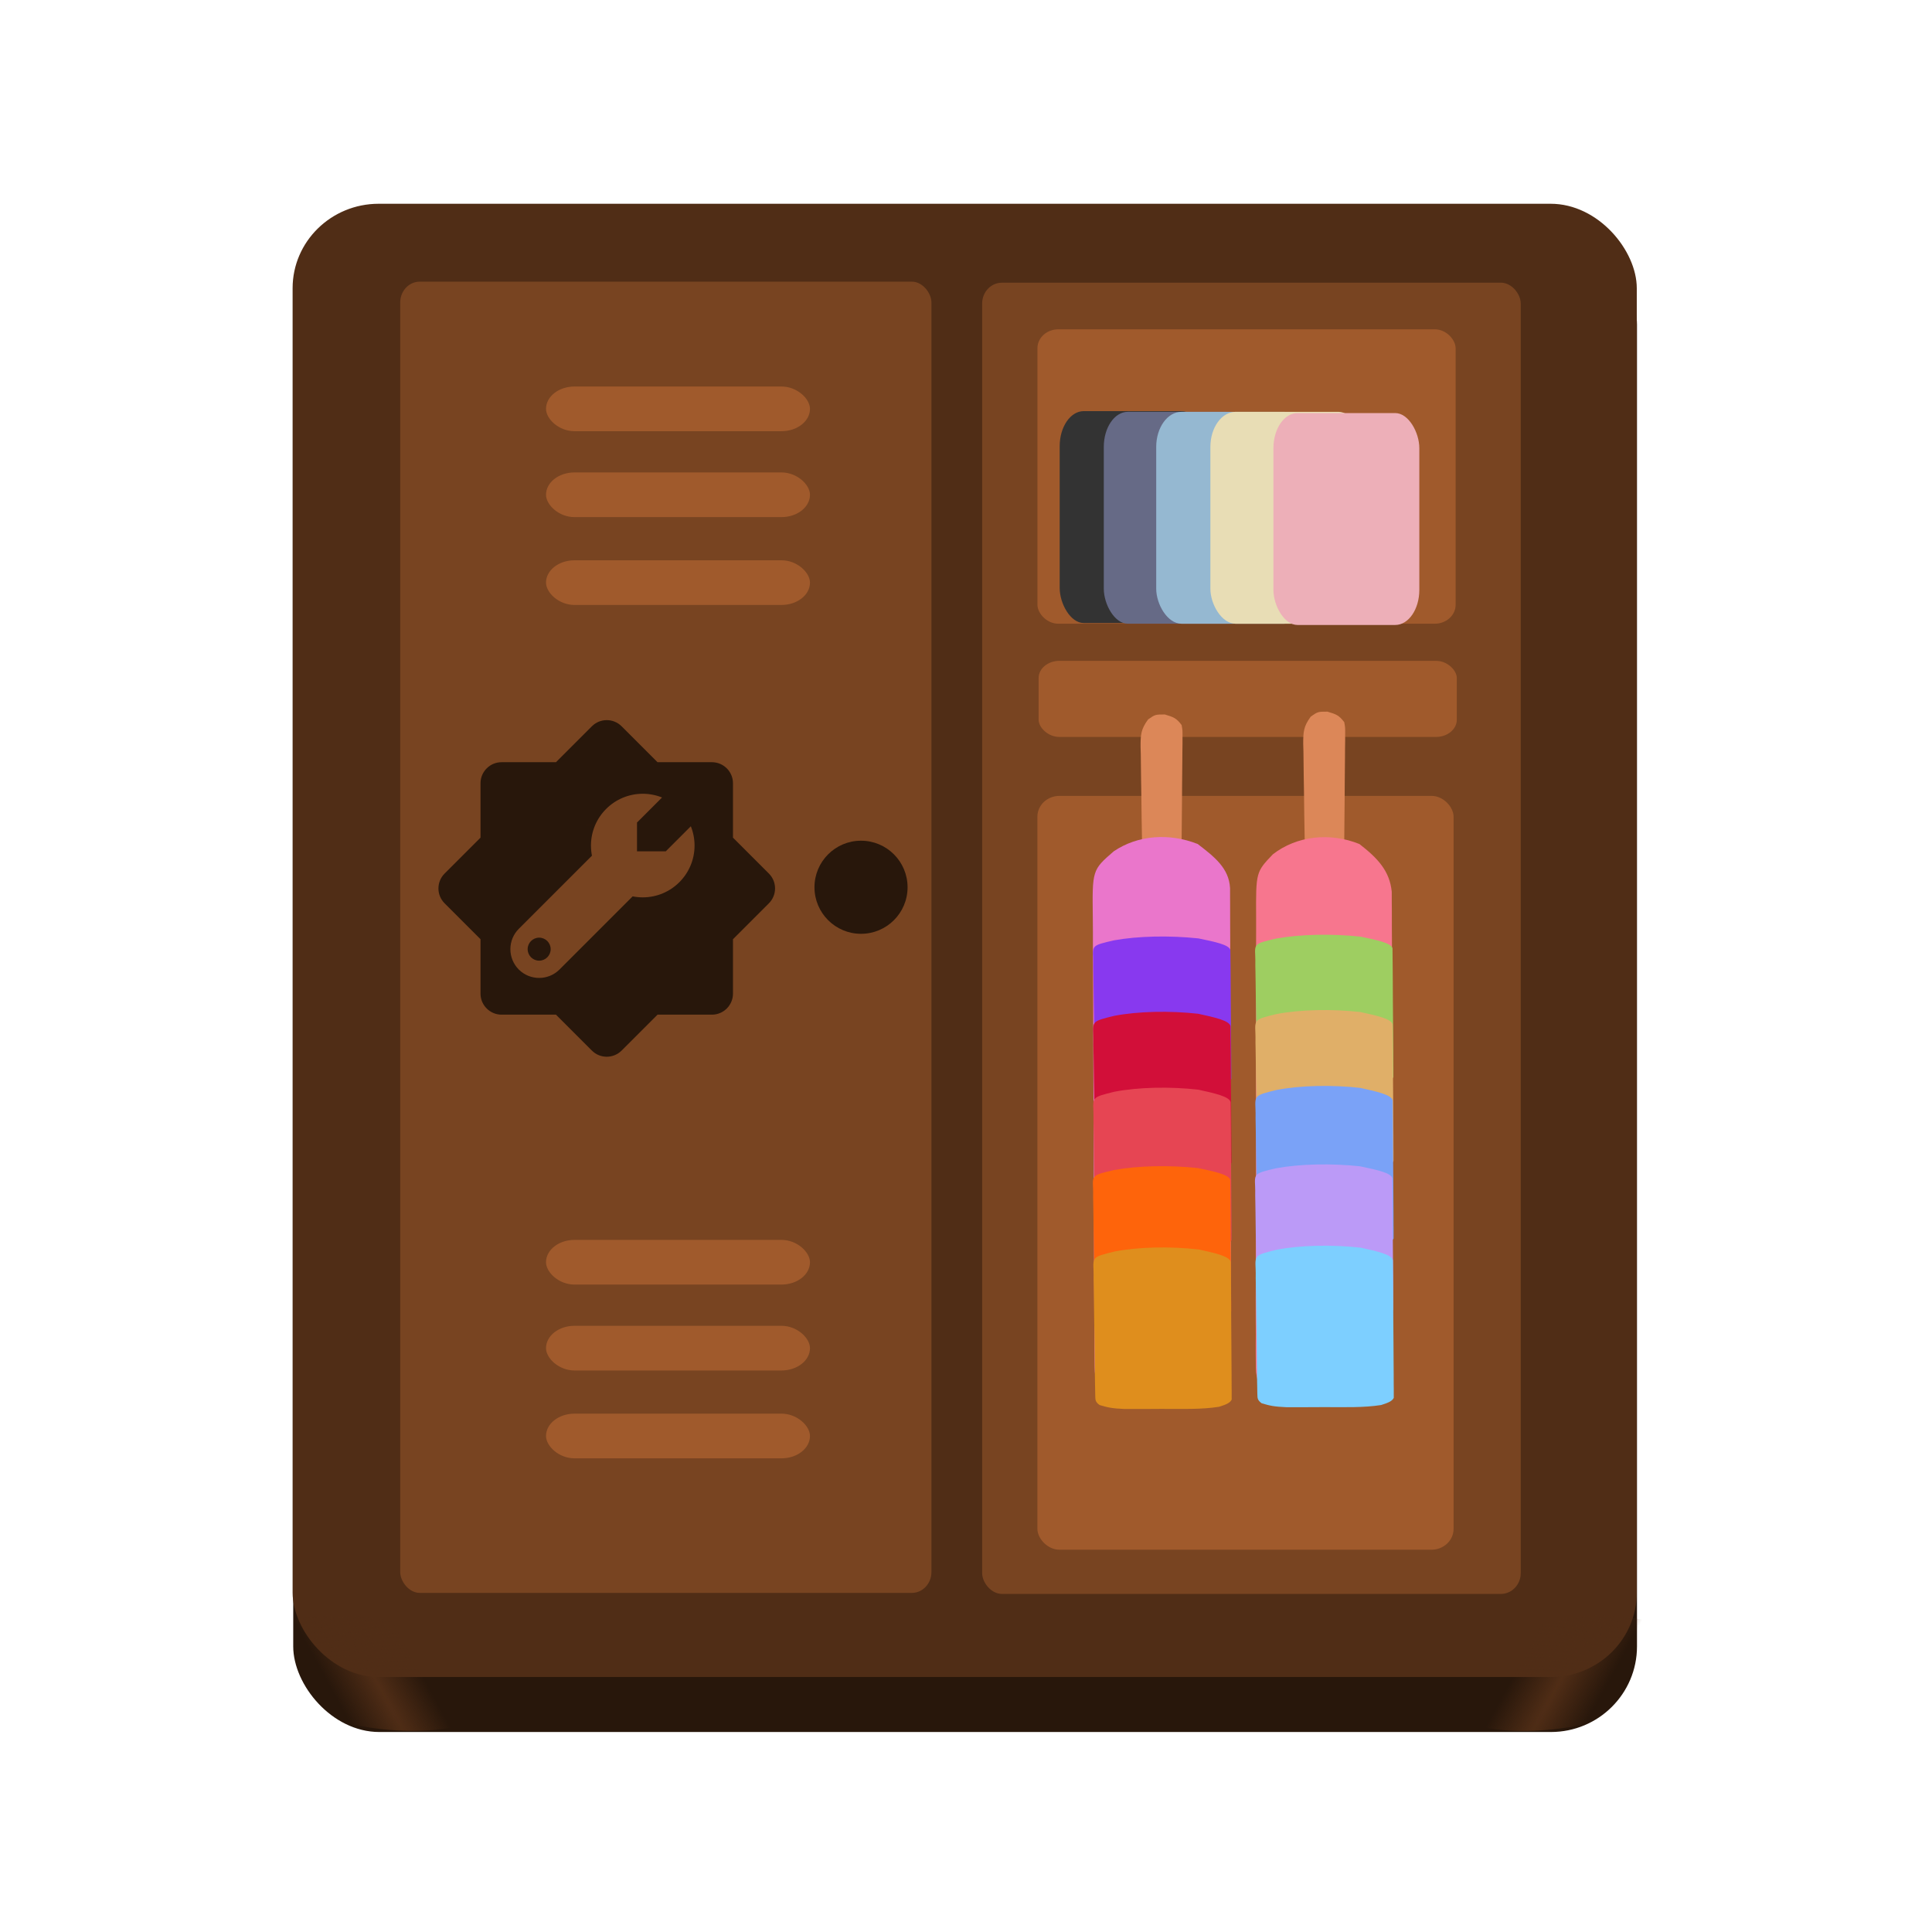 <?xml version="1.0" encoding="UTF-8" standalone="no"?>
<svg
   version="1.1"
   width="128"
   height="128"
   id="svg26"
   sodipodi:docname="io.github.swordpuffin.wardrobe.svg"
   inkscape:version="1.4.2 (ebf0e940d0, 2025-05-08)"
   inkscape:export-filename="lockers.svg"
   inkscape:export-xdpi="48"
   inkscape:export-ydpi="48"
   xml:space="preserve"
   xmlns:inkscape="http://www.inkscape.org/namespaces/inkscape"
   xmlns:sodipodi="http://sodipodi.sourceforge.net/DTD/sodipodi-0.dtd"
   xmlns:xlink="http://www.w3.org/1999/xlink"
   xmlns="http://www.w3.org/2000/svg"
   xmlns:svg="http://www.w3.org/2000/svg"><defs
     id="defs26"><linearGradient
       id="linearGradient98"
       inkscape:collect="always"><stop
         style="stop-color:#502d16;stop-opacity:1;"
         offset="0"
         id="stop97" /><stop
         style="stop-color:#502d16;stop-opacity:0;"
         offset="1"
         id="stop98" /></linearGradient><linearGradient
       id="linearGradient4202"
       x1="1"
       x2="8"
       y1="8"
       y2="1"
       gradientUnits="userSpaceOnUse"><stop
         offset="0"
         stop-color="#e81877"
         id="stop1" /><stop
         offset=".313"
         stop-color="#dd1d8c"
         id="stop2" /><stop
         offset=".563"
         stop-color="#6d57b1"
         id="stop3" /><stop
         offset=".75"
         stop-color="#2a78c1"
         id="stop4" /><stop
         offset="1"
         stop-color="#018dcb"
         id="stop5" /></linearGradient><linearGradient
       id="linearGradient4204"
       x1="1"
       x2="8"
       y1="8"
       y2="15"
       gradientUnits="userSpaceOnUse"><stop
         offset="0"
         stop-color="#e51561"
         id="stop6" /><stop
         offset=".313"
         stop-color="#e4156c"
         id="stop7" /><stop
         offset=".563"
         stop-color="#e71e2c"
         id="stop8" /><stop
         offset=".75"
         stop-color="#e8301e"
         id="stop9" /><stop
         offset="1"
         stop-color="#e6320e"
         id="stop10" /></linearGradient><linearGradient
       id="linearGradient4206"
       x1="15"
       x2="8"
       y1="8"
       y2="1"
       gradientUnits="userSpaceOnUse"><stop
         offset="0"
         stop-color="#bec900"
         id="stop11" /><stop
         offset=".313"
         stop-color="#9ec80a"
         id="stop12" /><stop
         offset=".563"
         stop-color="#71b93d"
         id="stop13" /><stop
         offset=".75"
         stop-color="#35a48f"
         id="stop14" /><stop
         offset="1"
         stop-color="#018fca"
         id="stop15" /></linearGradient><linearGradient
       id="linearGradient4208"
       x1="15"
       x2="8"
       y1="8"
       y2="15"
       gradientUnits="userSpaceOnUse"><stop
         offset="0"
         stop-color="#c1cc00"
         id="stop16" /><stop
         offset=".313"
         stop-color="#dfcd00"
         id="stop17" /><stop
         offset=".563"
         stop-color="#f0cc00"
         id="stop18" /><stop
         offset=".75"
         stop-color="#fd8c08"
         id="stop19" /><stop
         offset="1"
         stop-color="#f25c13"
         id="stop20" /></linearGradient><style
       id="current-color-scheme"
       type="text/css">.ColorScheme-Text { color:#565656; } .ColorScheme-Highlight { color:#5294e2; }</style><style
       id="current-color-scheme-6"
       type="text/css">.ColorScheme-Text { color:#565656; } .ColorScheme-Highlight { color:#5294e2; }</style><radialGradient
       inkscape:collect="always"
       xlink:href="#linearGradient98"
       id="radialGradient96-6"
       cx="121.706"
       cy="205.994"
       fx="121.706"
       fy="205.994"
       r="7.646"
       gradientTransform="matrix(3.4,6.197,-0.314,0.272,-458.722,-685.286)"
       gradientUnits="userSpaceOnUse" /><radialGradient
       inkscape:collect="always"
       xlink:href="#linearGradient98"
       id="radialGradient96-6-1"
       cx="121.706"
       cy="205.994"
       fx="121.706"
       fy="205.994"
       r="7.646"
       gradientTransform="matrix(3.4,6.197,-0.314,0.272,-328.736,-701.814)"
       gradientUnits="userSpaceOnUse" /></defs><sodipodi:namedview
     id="namedview26"
     pagecolor="#ffffff"
     bordercolor="#000000"
     borderopacity="0.25"
     inkscape:showpageshadow="2"
     inkscape:pageopacity="0.0"
     inkscape:pagecheckerboard="0"
     inkscape:deskcolor="#d1d1d1"
     inkscape:zoom="45.254834"
     inkscape:cx="23.146699"
     inkscape:cy="112.6399"
     inkscape:window-width="1920"
     inkscape:window-height="993"
     inkscape:window-x="0"
     inkscape:window-y="0"
     inkscape:window-maximized="1"
     inkscape:current-layer="svg26"
     showguides="false"><inkscape:page
       x="0"
       y="0"
       width="128"
       height="128"
       id="page2"
       margin="0"
       bleed="0" /></sodipodi:namedview><rect
     style="fill:#28170b;fill-opacity:1;stroke-width:1.397"
     id="rect55-9"
     width="89.028"
     height="98.91"
     x="19.427"
     y="15.84"
     rx="5.701"
     ry="5.671" /><rect
     style="fill:#502d16;fill-opacity:1;stroke-width:1.388"
     id="rect55"
     width="89.055"
     height="97.609"
     x="19.386"
     y="13.5"
     rx="5.703"
     ry="5.596" /><rect
     style="fill:#784421;fill-opacity:1;stroke-width:1.255"
     id="rect59"
     width="35.683"
     height="86.872"
     x="65.07"
     y="18.729"
     rx="1.311"
     ry="1.38" /><rect
     style="fill:#784421;fill-opacity:1;stroke-width:1.247"
     id="rect59-6"
     width="35.195"
     height="86.872"
     x="26.515"
     y="18.661"
     rx="1.293"
     ry="1.38" /><rect
     style="fill:#a05a2c;fill-opacity:1;stroke-width:1.326"
     id="rect58"
     width="27.574"
     height="49.943"
     x="68.73"
     y="52.729"
     rx="1.462"
     ry="1.38" /><rect
     style="fill:#a05a2c;fill-opacity:1;stroke-width:1.218"
     id="rect57"
     width="27.706"
     height="5.043"
     x="68.811"
     y="43.782"
     rx="1.38"
     ry="1.141" /><path
     d="m 87.948,47.149 c 0.581,0.172 0.759,0.235 1.113,0.698 0.063,0.361 0.063,0.361 0.059,0.781 -4e-5,0.157 -7e-5,0.315 -1.2e-4,0.477 -0.003,0.169 -0.006,0.338 -0.008,0.513 -7.6e-4,0.174 -0.002,0.347 -0.003,0.526 -0.003,0.555 -0.01,1.11 -0.016,1.665 -0.003,0.376 -0.006,0.752 -0.007,1.128 -0.006,0.923 -0.015,1.845 -0.026,2.767 -0.864,0 -1.729,0 -2.619,0 -0.022,-1.078 -0.037,-2.156 -0.048,-3.234 -0.005,-0.367 -0.01,-0.733 -0.018,-1.1 -0.011,-0.528 -0.016,-1.055 -0.019,-1.582 -0.005,-0.164 -0.009,-0.327 -0.014,-0.496 -2.5e-4,-0.798 0.016,-1.157 0.501,-1.817 0.471,-0.326 0.471,-0.326 1.104,-0.326 z"
     fill="#dc8758"
     id="path24"
     style="stroke-width:0.175" /><path
     d="m 90.068,55.921 c 1.192,0.924 2.002,1.769 2.139,3.158 4.5e-4,0.241 0.002,0.481 0.002,0.729 7.6e-4,0.135 0.002,0.269 0.004,0.408 0.002,0.449 0.002,0.899 0.002,1.348 7.7e-4,0.323 0.003,0.646 0.006,0.969 0.004,0.876 0.006,1.752 0.006,2.628 2.9e-4,0.547 7.4e-4,1.095 0.002,1.642 0.005,1.91 0.007,3.82 0.006,5.73 -2.9e-4,1.78 0.006,3.56 0.013,5.34 0.006,1.529 0.009,3.058 0.009,4.587 -1.2e-4,0.913 7.5e-4,1.826 0.007,2.738 0.006,0.858 0.006,1.717 7.6e-4,2.575 -4.5e-4,0.315 4.3e-4,0.629 0.004,0.944 0.004,0.43 0.002,0.86 -0.002,1.291 2.7e-4,0.241 4.4e-4,0.481 4.4e-4,0.729 -0.148,0.808 -0.497,1.256 -1.099,1.891 -1.032,0.432 -2.363,0.279 -3.496,0.294 -0.279,0.01 -0.558,0.019 -0.845,0.028 -0.269,0.003 -0.539,0.006 -0.816,0.01 -0.246,0.006 -0.493,0.01 -0.746,0.016 -0.959,-0.198 -1.416,-0.686 -1.913,-1.371 -0.153,-0.671 -0.153,-0.671 -0.153,-1.413 -0.002,-0.137 -0.004,-0.274 -0.005,-0.416 -0.004,-0.457 1.1e-4,-0.913 0.005,-1.37 -7.5e-4,-0.329 -0.002,-0.657 -0.005,-0.986 -0.006,-0.891 -7.6e-4,-1.781 0.004,-2.672 0.004,-0.933 0.002,-1.866 4.4e-4,-2.799 -7.5e-4,-1.567 0.002,-3.134 0.01,-4.702 0.008,-1.81 0.008,-3.62 0.003,-5.431 -0.004,-1.743 -0.002,-3.486 0.002,-5.229 0.002,-0.741 7.6e-4,-1.482 -3.3e-4,-2.223 -0.002,-0.873 7.6e-4,-1.746 0.008,-2.62 0.002,-0.32 0.002,-0.64 -6e-5,-0.96 -0.015,-3.004 -0.015,-3.004 1.11,-4.185 1.581,-1.228 3.785,-1.468 5.74,-0.678 z"
     fill="#fc6a32"
     id="path6"
     style="fill:#f7768e;fill-opacity:1;stroke-width:0.224" /><path
     d="m 77.172,47.336 c 0.581,0.172 0.759,0.235 1.113,0.698 0.063,0.361 0.063,0.361 0.059,0.781 -4e-5,0.157 -7e-5,0.315 -1.2e-4,0.477 -0.003,0.169 -0.006,0.338 -0.008,0.513 -7.6e-4,0.174 -0.002,0.347 -0.003,0.526 -0.003,0.555 -0.01,1.11 -0.016,1.665 -0.003,0.376 -0.006,0.752 -0.007,1.128 -0.006,0.923 -0.015,1.845 -0.026,2.767 -0.864,0 -1.729,0 -2.619,0 -0.022,-1.078 -0.037,-2.156 -0.048,-3.234 -0.005,-0.367 -0.01,-0.733 -0.018,-1.1 -0.011,-0.527 -0.016,-1.055 -0.019,-1.582 -0.005,-0.164 -0.009,-0.327 -0.014,-0.496 -2.3e-4,-0.798 0.016,-1.157 0.501,-1.817 0.471,-0.326 0.471,-0.326 1.104,-0.326 z"
     fill="#dc8758"
     id="path24-7"
     style="stroke-width:0.175" /><path
     d="m 79.343,55.911 c 1.11,0.852 2.078,1.601 2.151,2.923 4e-4,0.243 7.5e-4,0.486 0.002,0.736 4.1e-4,0.135 7.6e-4,0.271 0.002,0.41 0.002,0.455 0.002,0.909 0.003,1.364 7.4e-4,0.326 0.002,0.651 0.004,0.977 0.004,0.885 0.005,1.77 0.006,2.655 4.2e-4,0.553 0.002,1.106 0.003,1.659 0.004,1.729 0.006,3.459 0.007,5.188 7.6e-4,1.997 0.006,3.994 0.013,5.991 0.006,1.543 0.008,3.086 0.008,4.63 2.5e-4,0.922 0.002,1.844 0.006,2.766 0.005,0.867 0.006,1.734 0.002,2.601 -1.9e-4,0.318 7.6e-4,0.636 0.004,0.955 0.003,0.435 0.002,0.869 -7.6e-4,1.304 3.4e-4,0.243 4.1e-4,0.486 7.6e-4,0.737 -0.103,0.717 -0.312,1.095 -0.834,1.668 -1.178,0.651 -2.434,0.486 -3.819,0.487 -0.283,0.006 -0.567,0.01 -0.859,0.015 -0.272,7.6e-4 -0.545,0.002 -0.826,0.002 -0.249,0.002 -0.498,0.004 -0.755,0.006 -0.848,-0.126 -1.131,-0.366 -1.658,-0.919 -0.278,-0.691 -0.281,-1.217 -0.285,-1.946 -7.5e-4,-0.136 -0.002,-0.272 -0.004,-0.412 -0.004,-0.456 -0.006,-0.912 -0.007,-1.368 -0.002,-0.327 -0.005,-0.653 -0.006,-0.98 -0.007,-1.073 -0.01,-2.147 -0.014,-3.22 -7.5e-4,-0.37 -0.002,-0.739 -0.005,-1.109 -0.006,-1.538 -0.01,-3.076 -0.013,-4.614 -0.005,-2.203 -0.012,-4.407 -0.026,-6.61 -0.01,-1.55 -0.014,-3.099 -0.016,-4.649 -7.7e-4,-0.925 -0.004,-1.851 -0.012,-2.776 -0.008,-0.871 -0.009,-1.742 -0.006,-2.613 6e-5,-0.319 -0.002,-0.638 -0.007,-0.957 -0.041,-3.172 -0.041,-3.172 1.388,-4.412 1.6,-1.082 3.678,-1.22 5.55,-0.487 z"
     fill="#8ac9fd"
     id="path7"
     style="fill:#ea76cb;fill-opacity:1;stroke-width:0.225" /><path
     d="m 79.365,62.165 c 1.11,0.227 2.078,0.427 2.151,0.78 4.2e-4,0.065 7.7e-4,0.13 0.002,0.196 4.1e-4,0.036 7.6e-4,0.072 0.002,0.109 0.002,0.121 0.002,0.243 0.003,0.364 7.6e-4,0.087 0.002,0.174 0.004,0.261 0.004,0.236 0.006,0.472 0.006,0.709 4.1e-4,0.148 0.002,0.295 0.003,0.443 0.004,0.461 0.006,0.923 0.007,1.384 7.7e-4,0.533 0.006,1.066 0.013,1.599 0.006,0.412 0.008,0.824 0.008,1.235 2.6e-4,0.246 0.002,0.492 0.006,0.738 0.005,0.231 0.006,0.463 0.002,0.694 -1.7e-4,0.085 7.7e-4,0.17 0.004,0.255 0.003,0.116 0.002,0.232 -7.7e-4,0.348 3.5e-4,0.065 4.1e-4,0.13 7.7e-4,0.197 -0.103,0.191 -0.312,0.292 -0.834,0.445 -1.178,0.174 -2.434,0.13 -3.819,0.13 -0.283,0.002 -0.567,0.003 -0.859,0.004 -0.272,2.4e-4 -0.545,3.6e-4 -0.826,4.5e-4 -0.249,3.7e-4 -0.498,7.7e-4 -0.755,0.002 -0.847,-0.034 -1.131,-0.098 -1.658,-0.245 -0.278,-0.184 -0.281,-0.325 -0.285,-0.519 -7.6e-4,-0.036 -0.002,-0.072 -0.004,-0.11 -0.004,-0.122 -0.006,-0.243 -0.007,-0.365 -0.002,-0.087 -0.005,-0.174 -0.006,-0.261 -0.007,-0.286 -0.01,-0.573 -0.014,-0.859 -7.6e-4,-0.099 -0.002,-0.197 -0.005,-0.296 -0.005,-0.41 -0.01,-0.821 -0.013,-1.231 -0.005,-0.588 -0.012,-1.176 -0.026,-1.764 -0.01,-0.413 -0.014,-0.827 -0.016,-1.24 -7.5e-4,-0.247 -0.004,-0.494 -0.012,-0.741 -0.008,-0.232 -0.009,-0.465 -0.006,-0.697 6e-5,-0.085 -0.002,-0.17 -0.007,-0.255 -0.041,-0.846 -0.041,-0.846 1.388,-1.177 1.6,-0.289 3.678,-0.326 5.55,-0.13 z"
     fill="#8ac9fd"
     id="path7-1"
     style="fill:#8839ef;fill-opacity:1;stroke-width:0.116" /><path
     d="m 79.375,67.163 c 1.11,0.241 2.078,0.453 2.151,0.827 3.9e-4,0.069 7.4e-4,0.137 0.002,0.208 4.1e-4,0.038 7.5e-4,0.077 0.002,0.116 0.002,0.129 0.002,0.257 0.003,0.386 7.7e-4,0.092 0.002,0.184 0.004,0.276 0.004,0.25 0.006,0.501 0.006,0.751 4.2e-4,0.156 0.002,0.313 0.003,0.469 0.004,0.489 0.006,0.978 0.007,1.467 7.6e-4,0.565 0.005,1.13 0.013,1.694 0.006,0.436 0.008,0.873 0.008,1.309 2.4e-4,0.261 0.002,0.521 0.006,0.782 0.005,0.245 0.005,0.49 0.002,0.736 -1.8e-4,0.09 7.6e-4,0.18 0.004,0.27 0.003,0.123 0.002,0.246 -7.6e-4,0.369 3.5e-4,0.069 4.2e-4,0.138 7.6e-4,0.208 -0.103,0.203 -0.312,0.31 -0.834,0.472 -1.178,0.184 -2.434,0.137 -3.819,0.138 -0.283,0.002 -0.567,0.003 -0.859,0.005 -0.272,2.6e-4 -0.545,3.9e-4 -0.826,4.7e-4 -0.249,3.8e-4 -0.498,7.5e-4 -0.755,0.002 -0.848,-0.036 -1.131,-0.103 -1.658,-0.26 -0.278,-0.196 -0.281,-0.344 -0.285,-0.55 -7.7e-4,-0.038 -0.002,-0.077 -0.004,-0.116 -0.004,-0.129 -0.005,-0.258 -0.007,-0.387 -0.002,-0.092 -0.005,-0.185 -0.006,-0.277 -0.007,-0.304 -0.01,-0.607 -0.014,-0.911 -7.5e-4,-0.105 -0.002,-0.209 -0.005,-0.314 -0.006,-0.435 -0.01,-0.87 -0.013,-1.305 -0.005,-0.623 -0.012,-1.246 -0.026,-1.869 -0.01,-0.438 -0.014,-0.877 -0.016,-1.315 -7.4e-4,-0.262 -0.004,-0.523 -0.012,-0.785 -0.008,-0.246 -0.009,-0.493 -0.006,-0.739 7e-5,-0.09 -0.002,-0.18 -0.007,-0.271 -0.041,-0.897 -0.041,-0.897 1.388,-1.248 1.6,-0.306 3.678,-0.345 5.55,-0.138 z"
     fill="#8ac9fd"
     id="path7-1-1"
     style="fill:#d20f39;fill-opacity:1;stroke-width:0.12" /><path
     d="m 79.381,72.191 c 1.11,0.244 2.078,0.458 2.151,0.836 4.1e-4,0.069 7.7e-4,0.139 0.002,0.21 4e-4,0.039 7.4e-4,0.077 0.002,0.117 0.002,0.13 0.002,0.26 0.003,0.39 7.7e-4,0.093 0.002,0.186 0.004,0.279 0.004,0.253 0.006,0.506 0.006,0.759 4.1e-4,0.158 0.002,0.316 0.003,0.474 0.004,0.494 0.006,0.989 0.007,1.483 7.7e-4,0.571 0.006,1.142 0.013,1.712 0.006,0.441 0.008,0.882 0.008,1.323 2.6e-4,0.264 0.002,0.527 0.006,0.791 0.005,0.248 0.006,0.496 0.002,0.744 -1.9e-4,0.091 7.5e-4,0.182 0.004,0.273 0.003,0.124 0.002,0.248 -7.6e-4,0.373 3.5e-4,0.07 4.2e-4,0.139 7.6e-4,0.211 -0.103,0.205 -0.312,0.313 -0.834,0.477 -1.178,0.186 -2.434,0.139 -3.819,0.139 -0.283,0.002 -0.567,0.003 -0.859,0.005 -0.272,2.6e-4 -0.545,3.9e-4 -0.826,4.6e-4 -0.249,3.9e-4 -0.498,7.5e-4 -0.755,0.002 -0.848,-0.036 -1.131,-0.105 -1.658,-0.263 -0.278,-0.198 -0.281,-0.348 -0.285,-0.556 -7.7e-4,-0.039 -0.002,-0.078 -0.004,-0.118 -0.004,-0.13 -0.006,-0.261 -0.007,-0.391 -0.002,-0.093 -0.005,-0.187 -0.006,-0.28 -0.007,-0.307 -0.01,-0.614 -0.014,-0.921 -7.5e-4,-0.106 -0.002,-0.211 -0.005,-0.317 -0.005,-0.44 -0.01,-0.879 -0.013,-1.319 -0.005,-0.63 -0.012,-1.26 -0.026,-1.889 -0.01,-0.443 -0.014,-0.886 -0.016,-1.329 -7.4e-4,-0.264 -0.004,-0.529 -0.012,-0.793 -0.008,-0.249 -0.009,-0.498 -0.006,-0.747 8e-5,-0.091 -0.002,-0.182 -0.007,-0.274 -0.041,-0.907 -0.041,-0.907 1.388,-1.261 1.6,-0.309 3.678,-0.349 5.55,-0.139 z"
     fill="#8ac9fd"
     id="path7-1-1-9"
     style="fill:#e64553;fill-opacity:1;stroke-width:0.12" /><path
     d="m 79.357,77.385 c 1.11,0.232 2.078,0.435 2.151,0.795 4e-4,0.066 7.6e-4,0.132 0.002,0.2 4e-4,0.037 7.4e-4,0.074 0.002,0.112 0.002,0.124 0.002,0.247 0.003,0.371 7.6e-4,0.088 0.002,0.177 0.004,0.266 0.004,0.241 0.005,0.481 0.006,0.722 4e-4,0.15 0.002,0.301 0.003,0.451 0.004,0.47 0.006,0.94 0.007,1.41 7.6e-4,0.543 0.006,1.086 0.013,1.629 0.006,0.419 0.008,0.839 0.009,1.258 2.5e-4,0.251 0.002,0.501 0.006,0.752 0.005,0.236 0.006,0.471 0.002,0.707 -1.9e-4,0.086 7.5e-4,0.173 0.004,0.259 0.003,0.118 0.002,0.236 -7.6e-4,0.354 3.4e-4,0.066 4.1e-4,0.132 7.6e-4,0.2 -0.103,0.195 -0.312,0.298 -0.834,0.453 -1.178,0.177 -2.434,0.132 -3.819,0.132 -0.283,0.002 -0.567,0.003 -0.859,0.004 -0.272,2.3e-4 -0.545,3.6e-4 -0.826,4.5e-4 -0.249,3.7e-4 -0.498,7.5e-4 -0.755,0.002 -0.848,-0.034 -1.131,-0.1 -1.658,-0.25 -0.278,-0.188 -0.281,-0.331 -0.285,-0.529 -7.5e-4,-0.037 -0.002,-0.074 -0.004,-0.112 -0.004,-0.124 -0.006,-0.248 -0.007,-0.372 -0.002,-0.089 -0.005,-0.178 -0.006,-0.266 -0.007,-0.292 -0.01,-0.584 -0.014,-0.875 -7.7e-4,-0.101 -0.002,-0.201 -0.005,-0.301 -0.006,-0.418 -0.01,-0.836 -0.013,-1.254 -0.005,-0.599 -0.012,-1.198 -0.026,-1.797 -0.01,-0.421 -0.014,-0.842 -0.016,-1.264 -7.7e-4,-0.252 -0.004,-0.503 -0.012,-0.755 -0.008,-0.237 -0.009,-0.473 -0.006,-0.71 7e-5,-0.087 -0.002,-0.173 -0.007,-0.26 -0.041,-0.862 -0.041,-0.862 1.388,-1.199 1.6,-0.294 3.677,-0.332 5.55,-0.132 z"
     fill="#8ac9fd"
     id="path7-1-1-7"
     style="fill:#fe640b;fill-opacity:1;stroke-width:0.117" /><rect
     style="fill:#a05a2c;fill-opacity:1;stroke-width:2.396"
     id="rect57-1"
     width="27.706"
     height="19.505"
     x="68.733"
     y="21.818"
     rx="1.38"
     ry="1.255" /><path
     d="m 79.391,82.774 c 1.11,0.243 2.078,0.457 2.151,0.834 4.1e-4,0.069 7.7e-4,0.139 0.002,0.21 4e-4,0.039 7.5e-4,0.077 0.002,0.117 0.002,0.13 0.002,0.259 0.003,0.389 7.6e-4,0.093 0.002,0.186 0.004,0.279 0.004,0.252 0.006,0.505 0.006,0.757 4e-4,0.158 0.002,0.315 0.003,0.473 0.004,0.493 0.006,0.986 0.007,1.48 7.7e-4,0.57 0.006,1.139 0.013,1.709 0.006,0.44 0.008,0.88 0.008,1.32 2.7e-4,0.263 0.002,0.526 0.006,0.789 0.005,0.247 0.006,0.495 0.002,0.742 -1.9e-4,0.091 7.5e-4,0.182 0.004,0.272 0.003,0.124 0.002,0.248 -7.6e-4,0.372 3.4e-4,0.069 4e-4,0.139 7.6e-4,0.21 -0.103,0.205 -0.312,0.312 -0.834,0.476 -1.178,0.186 -2.434,0.138 -3.819,0.139 -0.283,0.002 -0.567,0.003 -0.859,0.005 -0.272,2.5e-4 -0.545,3.8e-4 -0.826,4.5e-4 -0.249,4e-4 -0.498,0.002 -0.755,0.002 -0.847,-0.036 -1.131,-0.104 -1.658,-0.262 -0.278,-0.197 -0.281,-0.347 -0.285,-0.555 -7.7e-4,-0.039 -0.002,-0.077 -0.004,-0.117 -0.004,-0.13 -0.006,-0.26 -0.007,-0.39 -0.002,-0.093 -0.005,-0.186 -0.006,-0.279 -0.007,-0.306 -0.01,-0.612 -0.014,-0.919 -7.6e-4,-0.105 -0.002,-0.211 -0.005,-0.316 -0.006,-0.439 -0.01,-0.877 -0.013,-1.316 -0.005,-0.628 -0.012,-1.257 -0.026,-1.885 -0.01,-0.442 -0.014,-0.884 -0.016,-1.326 -7.6e-4,-0.264 -0.004,-0.528 -0.012,-0.792 -0.008,-0.248 -0.009,-0.497 -0.006,-0.745 6e-5,-0.091 -0.002,-0.182 -0.007,-0.273 -0.041,-0.905 -0.041,-0.905 1.388,-1.258 1.6,-0.309 3.678,-0.348 5.55,-0.139 z"
     fill="#8ac9fd"
     id="path7-1-1-7-7"
     style="fill:#df8e1d;fill-opacity:1;stroke-width:0.12" /><path
     d="m 90.104,62.049 c 1.11,0.227 2.078,0.427 2.151,0.78 3.9e-4,0.065 7.5e-4,0.13 0.002,0.196 4e-4,0.036 7.6e-4,0.072 0.002,0.109 0.002,0.121 0.002,0.243 0.003,0.364 7.7e-4,0.087 0.002,0.174 0.004,0.261 0.004,0.236 0.006,0.472 0.006,0.708 4.1e-4,0.148 0.002,0.295 0.003,0.443 0.004,0.461 0.006,0.923 0.007,1.384 7.6e-4,0.533 0.006,1.066 0.013,1.599 0.006,0.412 0.008,0.824 0.008,1.235 2.5e-4,0.246 0.002,0.492 0.006,0.738 0.005,0.231 0.006,0.463 0.002,0.694 -2e-4,0.085 7.6e-4,0.17 0.004,0.255 0.003,0.116 0.002,0.232 -7.6e-4,0.348 3.4e-4,0.065 4.1e-4,0.13 7.6e-4,0.197 -0.103,0.191 -0.312,0.292 -0.834,0.445 -1.178,0.174 -2.434,0.13 -3.819,0.13 -0.283,0.002 -0.567,0.003 -0.859,0.004 -0.272,2.3e-4 -0.545,3.6e-4 -0.826,4.5e-4 -0.249,3.7e-4 -0.498,7.6e-4 -0.755,0.002 -0.848,-0.034 -1.131,-0.098 -1.658,-0.245 -0.278,-0.184 -0.281,-0.325 -0.285,-0.519 -7.6e-4,-0.036 -0.002,-0.072 -0.004,-0.11 -0.004,-0.122 -0.006,-0.243 -0.007,-0.365 -0.002,-0.087 -0.005,-0.174 -0.006,-0.261 -0.007,-0.286 -0.01,-0.573 -0.014,-0.859 -7.6e-4,-0.099 -0.002,-0.197 -0.005,-0.296 -0.006,-0.41 -0.01,-0.821 -0.013,-1.231 -0.005,-0.588 -0.012,-1.176 -0.026,-1.764 -0.01,-0.413 -0.014,-0.827 -0.016,-1.24 -7.6e-4,-0.247 -0.004,-0.494 -0.012,-0.741 -0.008,-0.232 -0.009,-0.465 -0.006,-0.697 7e-5,-0.085 -0.002,-0.17 -0.007,-0.255 -0.041,-0.846 -0.041,-0.846 1.388,-1.177 1.6,-0.289 3.678,-0.326 5.55,-0.13 z"
     fill="#8ac9fd"
     id="path7-1-6"
     style="fill:#9ece61;fill-opacity:1;stroke-width:0.116" /><path
     d="m 90.114,67.047 c 1.11,0.241 2.078,0.453 2.151,0.827 4.1e-4,0.069 7.5e-4,0.137 0.002,0.208 4e-4,0.038 7.6e-4,0.077 0.002,0.116 0.002,0.129 0.002,0.257 0.003,0.386 7.5e-4,0.092 0.002,0.184 0.004,0.276 0.004,0.25 0.006,0.501 0.006,0.751 4.1e-4,0.156 0.002,0.313 0.003,0.469 0.004,0.489 0.006,0.978 0.007,1.467 7.4e-4,0.565 0.005,1.13 0.013,1.694 0.006,0.436 0.008,0.873 0.008,1.309 2.5e-4,0.261 0.002,0.521 0.006,0.782 0.005,0.245 0.005,0.49 0.002,0.736 -1.9e-4,0.09 7.6e-4,0.18 0.004,0.27 0.003,0.123 0.002,0.246 -7.5e-4,0.369 3.3e-4,0.069 3.9e-4,0.138 7.5e-4,0.208 -0.103,0.203 -0.312,0.31 -0.834,0.472 -1.178,0.184 -2.434,0.137 -3.819,0.138 -0.283,0.002 -0.567,0.003 -0.859,0.005 -0.272,2.5e-4 -0.545,3.9e-4 -0.826,4.6e-4 -0.249,3.9e-4 -0.498,7.5e-4 -0.755,0.002 -0.847,-0.036 -1.131,-0.103 -1.658,-0.26 -0.278,-0.196 -0.281,-0.344 -0.285,-0.55 -7.5e-4,-0.038 -0.002,-0.077 -0.004,-0.116 -0.004,-0.129 -0.006,-0.258 -0.007,-0.387 -0.002,-0.092 -0.005,-0.185 -0.006,-0.277 -0.007,-0.304 -0.01,-0.607 -0.014,-0.911 -7.6e-4,-0.105 -0.002,-0.209 -0.005,-0.314 -0.006,-0.435 -0.01,-0.87 -0.013,-1.305 -0.005,-0.623 -0.012,-1.246 -0.026,-1.869 -0.01,-0.438 -0.014,-0.877 -0.016,-1.315 -7.7e-4,-0.262 -0.004,-0.523 -0.012,-0.785 -0.008,-0.246 -0.009,-0.493 -0.006,-0.739 6e-5,-0.09 -0.002,-0.18 -0.007,-0.271 -0.041,-0.897 -0.041,-0.897 1.388,-1.248 1.6,-0.306 3.677,-0.345 5.55,-0.138 z"
     fill="#8ac9fd"
     id="path7-1-1-5"
     style="fill:#e0af68;fill-opacity:1;stroke-width:0.12" /><path
     d="m 90.119,72.075 c 1.11,0.244 2.078,0.458 2.151,0.835 4.2e-4,0.069 7.6e-4,0.139 0.002,0.21 4.1e-4,0.039 7.6e-4,0.077 0.002,0.117 0.002,0.13 0.002,0.26 0.003,0.39 7.7e-4,0.093 0.002,0.186 0.004,0.279 0.004,0.253 0.006,0.506 0.006,0.759 4e-4,0.158 0.002,0.316 0.003,0.474 0.004,0.494 0.006,0.989 0.007,1.483 7.5e-4,0.571 0.006,1.142 0.013,1.712 0.006,0.441 0.008,0.882 0.009,1.323 2.6e-4,0.264 0.002,0.527 0.006,0.791 0.005,0.248 0.006,0.496 0.002,0.744 -1.9e-4,0.091 7.6e-4,0.182 0.004,0.273 0.003,0.124 0.002,0.248 -7.6e-4,0.373 3.2e-4,0.07 4e-4,0.139 7.6e-4,0.211 -0.103,0.205 -0.312,0.313 -0.834,0.477 -1.178,0.186 -2.434,0.139 -3.819,0.139 -0.283,0.002 -0.567,0.003 -0.859,0.005 -0.272,2.7e-4 -0.545,3.9e-4 -0.826,4.5e-4 -0.249,4e-4 -0.498,7.7e-4 -0.755,0.002 -0.847,-0.036 -1.131,-0.105 -1.658,-0.263 -0.278,-0.198 -0.281,-0.348 -0.285,-0.556 -7.6e-4,-0.039 -0.002,-0.078 -0.004,-0.118 -0.004,-0.13 -0.006,-0.261 -0.007,-0.391 -0.002,-0.093 -0.005,-0.187 -0.006,-0.28 -0.007,-0.307 -0.01,-0.614 -0.014,-0.921 -7.5e-4,-0.106 -0.002,-0.211 -0.005,-0.317 -0.006,-0.44 -0.01,-0.879 -0.013,-1.319 -0.005,-0.63 -0.012,-1.26 -0.026,-1.889 -0.01,-0.443 -0.014,-0.886 -0.016,-1.329 -7.6e-4,-0.264 -0.004,-0.529 -0.012,-0.793 -0.008,-0.249 -0.009,-0.498 -0.006,-0.747 6e-5,-0.091 -0.002,-0.182 -0.007,-0.274 -0.041,-0.907 -0.041,-0.907 1.388,-1.261 1.6,-0.309 3.677,-0.349 5.55,-0.139 z"
     fill="#8ac9fd"
     id="path7-1-1-9-6"
     style="fill:#7aa2f7;fill-opacity:1;stroke-width:0.12" /><path
     d="m 90.096,77.269 c 1.11,0.232 2.078,0.435 2.151,0.795 4.1e-4,0.066 7.6e-4,0.132 0.002,0.2 4.1e-4,0.037 7.7e-4,0.073 0.002,0.112 0.002,0.124 0.002,0.247 0.003,0.371 7.5e-4,0.088 0.002,0.177 0.004,0.265 0.004,0.241 0.006,0.481 0.006,0.722 4e-4,0.15 0.002,0.301 0.003,0.451 0.004,0.47 0.006,0.94 0.007,1.41 7.5e-4,0.543 0.006,1.086 0.013,1.629 0.006,0.419 0.008,0.839 0.008,1.258 2.6e-4,0.251 0.002,0.501 0.006,0.752 0.005,0.236 0.006,0.471 0.002,0.707 -1.8e-4,0.086 7.6e-4,0.173 0.004,0.259 0.003,0.118 0.002,0.236 -7.6e-4,0.354 3.4e-4,0.066 4.1e-4,0.132 7.6e-4,0.2 -0.103,0.195 -0.312,0.298 -0.834,0.453 -1.178,0.177 -2.434,0.132 -3.819,0.132 -0.283,0.002 -0.567,0.003 -0.859,0.004 -0.272,2.5e-4 -0.545,3.7e-4 -0.826,4.5e-4 -0.249,3.7e-4 -0.498,7.7e-4 -0.755,0.002 -0.847,-0.034 -1.131,-0.1 -1.658,-0.25 -0.278,-0.188 -0.281,-0.331 -0.285,-0.529 -7.6e-4,-0.037 -0.002,-0.074 -0.004,-0.112 -0.004,-0.124 -0.006,-0.248 -0.007,-0.372 -0.002,-0.089 -0.005,-0.178 -0.006,-0.266 -0.007,-0.292 -0.01,-0.584 -0.014,-0.875 -7.6e-4,-0.101 -0.002,-0.201 -0.005,-0.301 -0.006,-0.418 -0.01,-0.836 -0.013,-1.254 -0.005,-0.599 -0.012,-1.198 -0.026,-1.797 -0.01,-0.421 -0.014,-0.842 -0.016,-1.264 -7.6e-4,-0.252 -0.004,-0.503 -0.012,-0.755 -0.008,-0.237 -0.009,-0.473 -0.006,-0.71 6e-5,-0.087 -0.002,-0.173 -0.007,-0.26 -0.041,-0.862 -0.041,-0.862 1.388,-1.199 1.6,-0.294 3.677,-0.332 5.55,-0.132 z"
     fill="#8ac9fd"
     id="path7-1-1-7-3"
     style="fill:#bb9af7;fill-opacity:1;stroke-width:0.117" /><path
     d="m 90.13,82.657 c 1.11,0.243 2.078,0.457 2.151,0.834 4.2e-4,0.069 7.7e-4,0.139 0.002,0.21 4.1e-4,0.039 7.6e-4,0.077 0.002,0.117 0.002,0.13 0.002,0.259 0.003,0.389 7.6e-4,0.093 0.002,0.186 0.004,0.279 0.004,0.252 0.006,0.505 0.006,0.757 4e-4,0.158 0.002,0.315 0.003,0.473 0.004,0.493 0.006,0.986 0.007,1.48 7.6e-4,0.57 0.006,1.139 0.013,1.709 0.006,0.44 0.008,0.88 0.008,1.32 2.5e-4,0.263 0.002,0.526 0.006,0.789 0.005,0.247 0.006,0.495 0.002,0.742 -1.7e-4,0.091 7.7e-4,0.182 0.004,0.272 0.003,0.124 0.002,0.248 -7.7e-4,0.372 3.5e-4,0.069 4.2e-4,0.139 7.7e-4,0.21 -0.103,0.205 -0.312,0.312 -0.834,0.476 -1.178,0.186 -2.434,0.138 -3.819,0.139 -0.283,0.002 -0.567,0.003 -0.859,0.005 -0.272,2.6e-4 -0.545,3.8e-4 -0.826,4.6e-4 -0.249,3.9e-4 -0.498,0.002 -0.755,0.002 -0.848,-0.036 -1.131,-0.104 -1.658,-0.262 -0.278,-0.197 -0.281,-0.347 -0.285,-0.555 -7.6e-4,-0.039 -0.002,-0.077 -0.004,-0.117 -0.004,-0.13 -0.006,-0.26 -0.007,-0.39 -0.002,-0.093 -0.005,-0.186 -0.006,-0.279 -0.007,-0.306 -0.01,-0.612 -0.014,-0.919 -7.6e-4,-0.105 -0.002,-0.211 -0.005,-0.316 -0.006,-0.439 -0.01,-0.877 -0.013,-1.316 -0.005,-0.628 -0.012,-1.257 -0.026,-1.885 -0.01,-0.442 -0.014,-0.884 -0.016,-1.326 -7.5e-4,-0.264 -0.004,-0.528 -0.012,-0.792 -0.008,-0.248 -0.009,-0.497 -0.006,-0.745 6e-5,-0.091 -0.002,-0.182 -0.007,-0.273 -0.041,-0.905 -0.041,-0.905 1.388,-1.258 1.6,-0.309 3.678,-0.348 5.55,-0.139 z"
     fill="#8ac9fd"
     id="path7-1-1-7-7-9"
     style="fill:#7dcfff;fill-opacity:1;stroke-width:0.12" /><rect
     style="fill:#333333;fill-opacity:1;stroke-width:0.217;stroke-dasharray:none;paint-order:normal"
     id="rect15-2"
     width="9.666"
     height="14.039"
     x="70.207"
     y="27.238"
     ry="2.325"
     rx="1.594" /><rect
     style="fill:#666a86;fill-opacity:1;stroke-width:0.217;stroke-dasharray:none;paint-order:normal"
     id="rect15-2-3"
     width="9.666"
     height="14.039"
     x="73.129"
     y="27.284"
     ry="2.325"
     rx="1.594" /><rect
     style="fill:#95b8d1;fill-opacity:1;stroke-width:0.223;stroke-dasharray:none;paint-order:normal"
     id="rect15-2-3-0"
     width="10.148"
     height="14.039"
     x="76.602"
     y="27.285"
     ry="2.325"
     rx="1.674" /><rect
     style="fill:#e8ddb5;fill-opacity:1;stroke-width:0.223;stroke-dasharray:none;paint-order:normal"
     id="rect15-2-3-0-8"
     width="10.148"
     height="14.039"
     x="80.191"
     y="27.285"
     ry="2.325"
     rx="1.674" /><rect
     style="fill:#edafb8;fill-opacity:1;stroke-width:0.217;stroke-dasharray:none;paint-order:normal"
     id="rect15-2-3-0-8-0"
     width="9.666"
     height="14.039"
     x="84.368"
     y="27.367"
     ry="2.325"
     rx="1.594" /><circle
     style="fill:#28170b;stroke-width:1.165"
     id="path10"
     cx="57.045"
     cy="58.783"
     r="3.084" /><rect
     style="fill:#a05a2c;fill-opacity:1;stroke-width:0.867"
     id="rect60"
     width="17.488"
     height="2.96"
     x="36.175"
     y="25.608"
     rx="1.887"
     ry="15.273" /><rect
     style="fill:#a05a2c;fill-opacity:1;stroke-width:0.867"
     id="rect60-6"
     width="17.488"
     height="2.96"
     x="36.175"
     y="31.3"
     rx="1.887"
     ry="15.273" /><rect
     style="fill:#a05a2c;fill-opacity:1;stroke-width:0.867"
     id="rect60-6-6"
     width="17.488"
     height="2.96"
     x="36.175"
     y="37.12"
     rx="1.887"
     ry="15.273" /><rect
     style="fill:#a05a2c;fill-opacity:1;stroke-width:0.867"
     id="rect60-0"
     width="17.488"
     height="2.96"
     x="36.175"
     y="82.146"
     rx="1.887"
     ry="15.273" /><rect
     style="fill:#a05a2c;fill-opacity:1;stroke-width:0.867"
     id="rect60-6-2"
     width="17.488"
     height="2.96"
     x="36.175"
     y="87.838"
     rx="1.887"
     ry="15.273"
     inkscape:label="rect60-6-2" /><rect
     style="fill:#a05a2c;fill-opacity:1;stroke-width:0.867"
     id="rect60-6-6-3"
     width="17.488"
     height="2.96"
     x="36.175"
     y="93.658"
     rx="1.887"
     ry="15.273" /><g
     id="g61"
     transform="matrix(0.384,0,0,0.384,7.872,15.11)"><path
       d="m 84.184,142.972 c 0.922,0 1.857,-0.355 2.566,-1.063 l 6.196,-6.196 h 9.387 c 1.999,0 3.63,-1.631 3.63,-3.63 v -9.386 l 6.196,-6.196 c 1.418,-1.418 1.418,-3.715 0,-5.133 l -6.196,-6.196 v -9.386 c 0,-1.999 -1.631,-3.63 -3.63,-3.63 h -9.387 l -6.196,-6.196 c -1.418,-1.418 -3.715,-1.418 -5.133,0 l -6.196,6.196 h -9.387 c -1.999,0 -3.63,1.631 -3.63,3.63 v 9.386 l -6.196,6.196 c -1.418,1.418 -1.418,3.715 0,5.133 l 6.196,6.196 v 9.386 c 0,1.999 1.631,3.63 3.63,3.63 h 9.387 l 6.196,6.196 c 0.709,0.709 1.631,1.063 2.566,1.063 z m 0,-18.149 c -0.936,0 -1.857,-0.355 -2.566,-1.063 l -7.26,-7.26 c -0.681,-0.681 -1.049,-1.602 -1.049,-2.566 h -0.014 v -3.63 h 7.26 v -7.26 h 7.26 v 7.26 h 7.26 v 3.63 h -0.028 c 0.014,0.964 -0.369,1.886 -1.035,2.566 l -7.26,7.26 c -0.709,0.709 -1.645,1.063 -2.566,1.063 z m 0,0"
       fill="#2e3436"
       id="path1"
       style="fill:#28170b;stroke-width:3.63" /><rect
       style="fill:#28170b;fill-opacity:1;stroke-width:3.5"
       id="rect61"
       width="26.25"
       height="26.406"
       x="71.25"
       y="102.969"
       rx="5.125"
       ry="26.406" /><g
       fill="#222222"
       id="g2"
       transform="matrix(1.986,0,0,1.986,67.558,97.601)"
       style="fill:#784421"><path
         d="M 11.5,0 C 9.016,0 7,2.016 7,4.5 7,6.984 9.016,9 11.5,9 13.984,9 16,6.984 16,4.5 16,3.926 15.891,3.355 15.676,2.824 L 13.5,5 H 11 V 2.5 L 13.176,0.324 C 12.645,0.109 12.074,0 11.5,0 Z m 0,0"
         id="path1-6"
         style="fill:#784421" /><path
         d="m 7.73,4.734 -7,7 C 0.262,12.203 0,12.836 0,13.5 c 0,0.664 0.262,1.301 0.73,1.77 0.977,0.973 2.562,0.973 3.535,0 l 7,-7 z M 2.5,12.5 c 0.551,0 1,0.449 1,1 0,0.551 -0.449,1 -1,1 -0.551,0 -1,-0.449 -1,-1 0,-0.551 0.449,-1 1,-1 z m 0,0"
         id="path2-7"
         style="fill:#784421" /></g></g><rect
     style="fill:url(#radialGradient96-6);fill-opacity:1;stroke-width:3.507"
     id="rect94-5-3"
     width="17.082"
     height="7.324"
     x="-118.014"
     y="121.232"
     rx="13.512"
     ry="7.324"
     transform="matrix(-0.992,0.127,-0.041,0.999,0,0)" /><rect
     style="fill:url(#radialGradient96-6-1);fill-opacity:1;stroke-width:3.507"
     id="rect94-5-3-9"
     width="17.082"
     height="7.324"
     x="11.972"
     y="104.703"
     rx="13.512"
     ry="7.324"
     transform="matrix(0.992,0.127,0.041,0.999,0,0)" /></svg>
